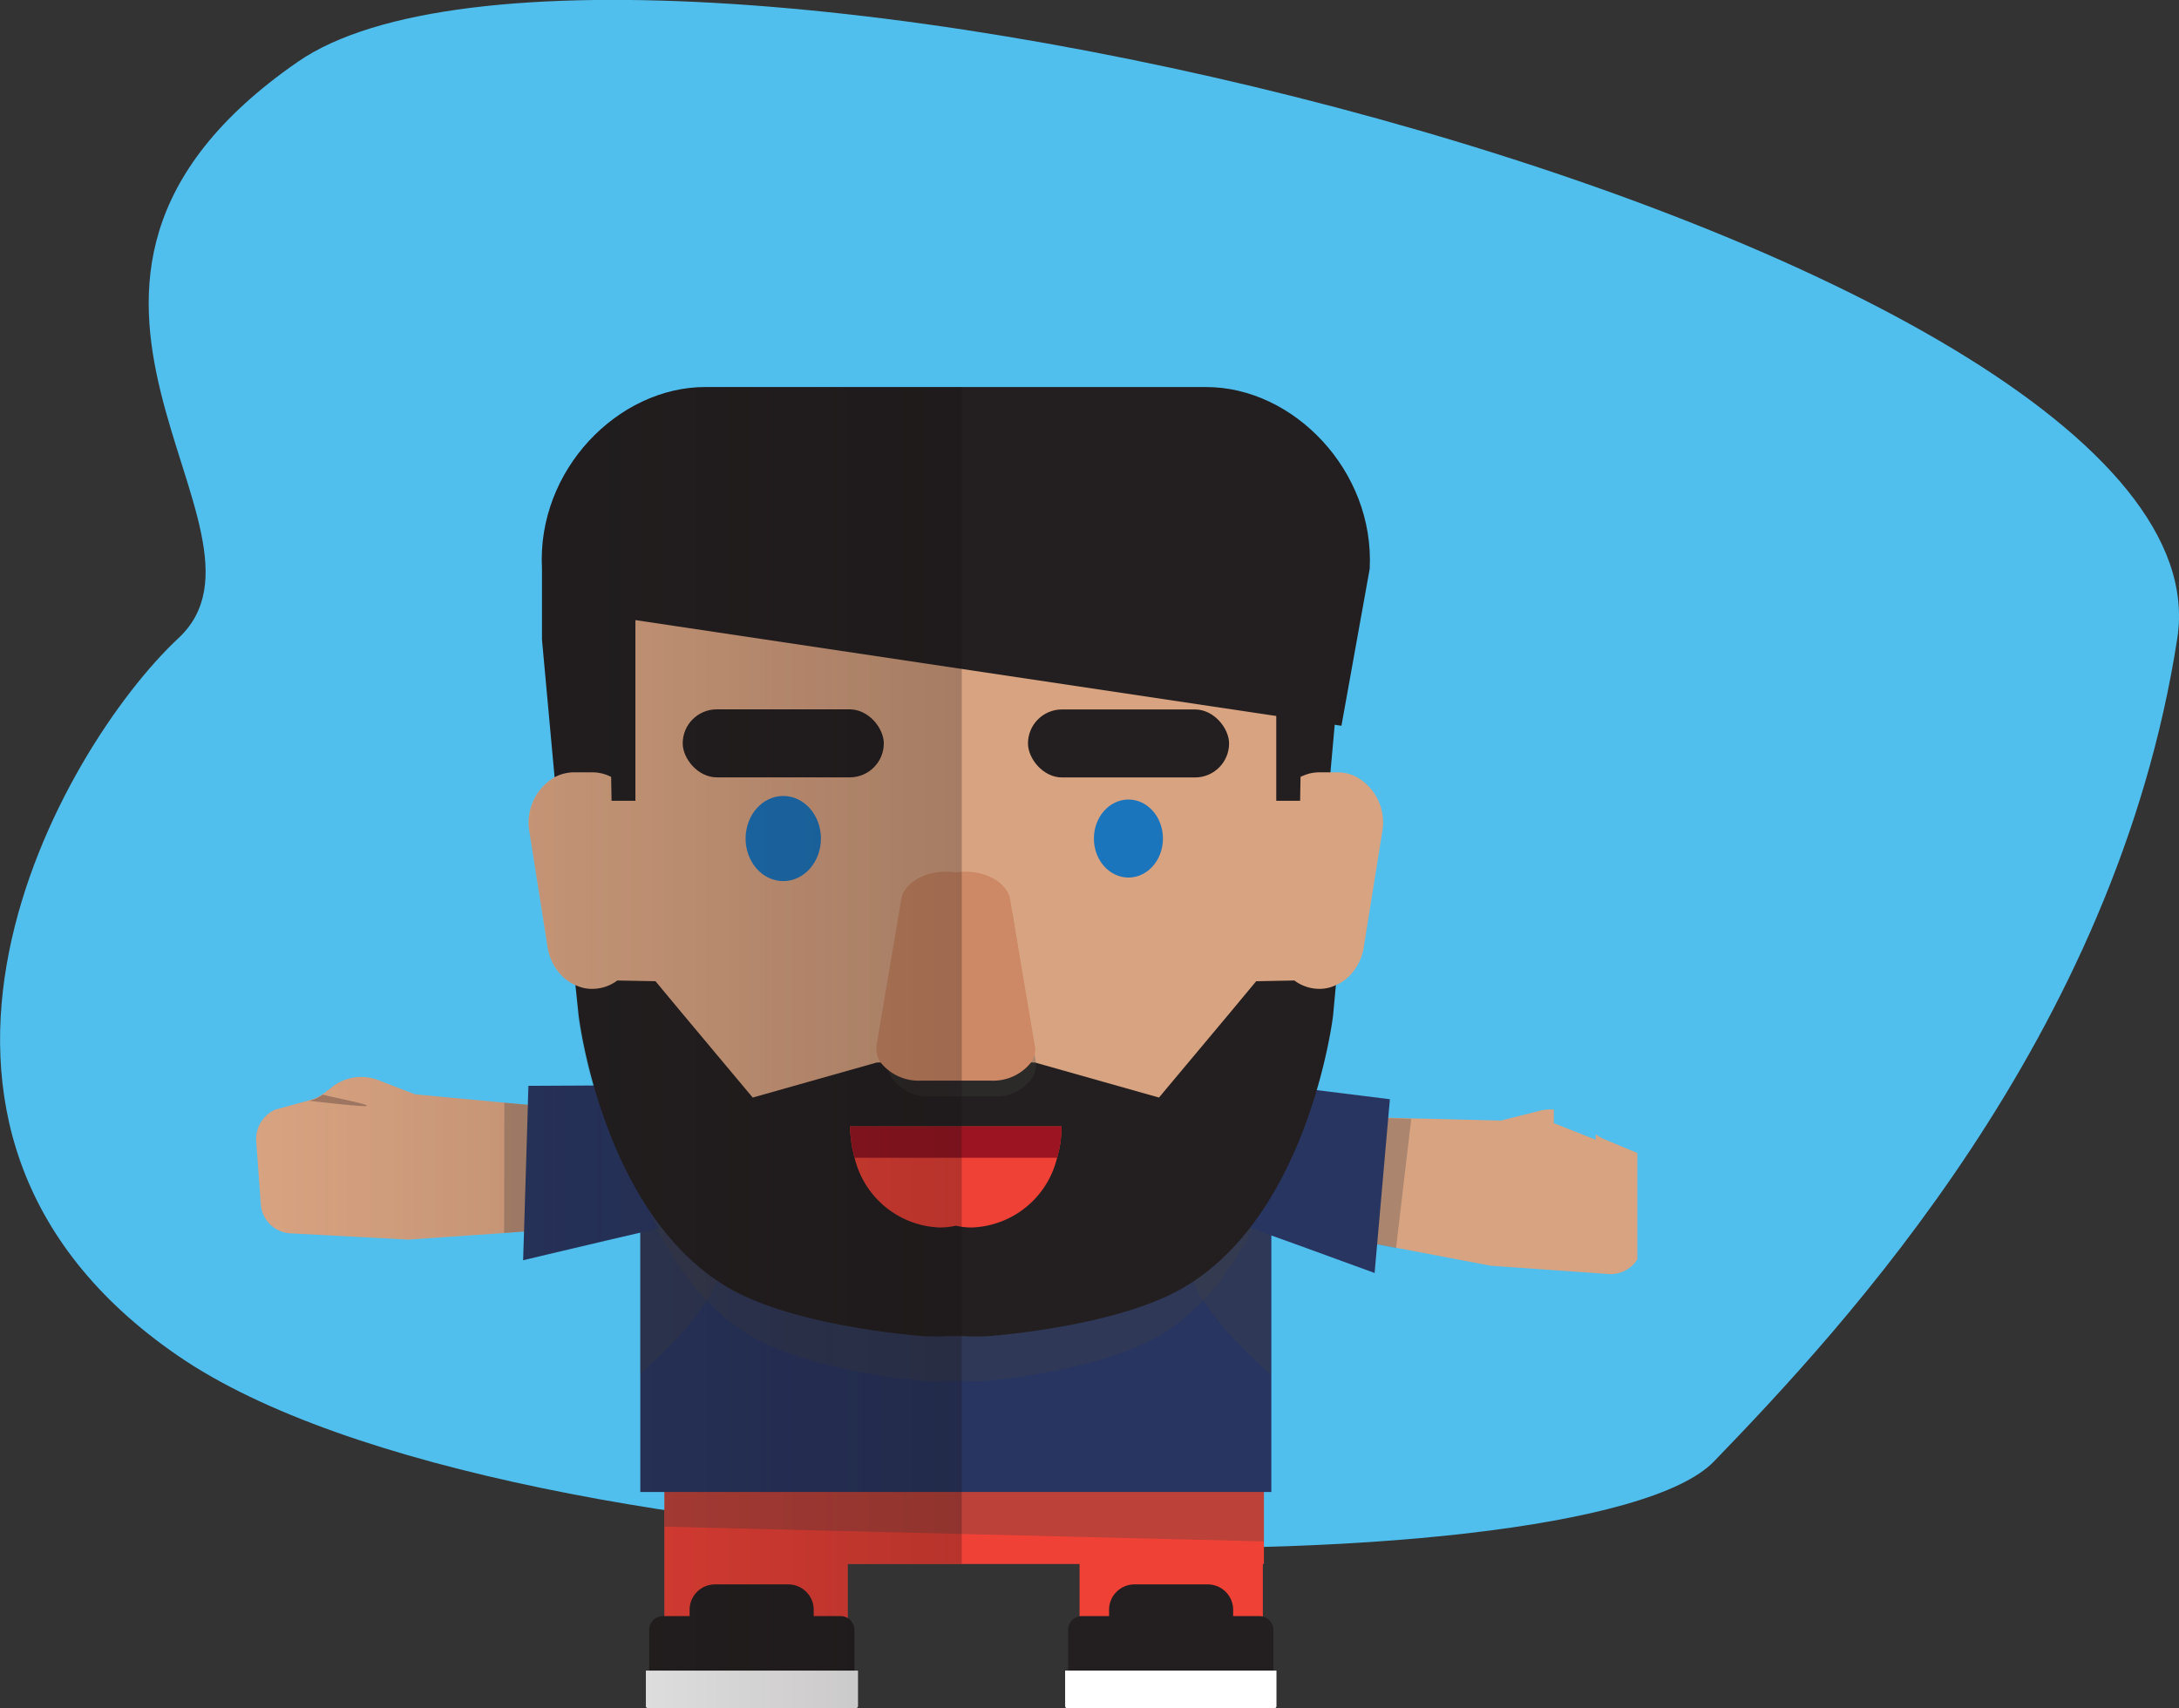 <svg xmlns="http://www.w3.org/2000/svg" xmlns:xlink="http://www.w3.org/1999/xlink" viewBox="0 0 208.26 163.3"><rect x="0" y="0" width="208.26" height="163.3" fill="#333333" stroke="none"/><defs><style>.cls-1{isolation:isolate;}.cls-2{fill:#50bfee;}.cls-3{fill:#ef4136;}.cls-4{fill:#283560;}.cls-5{fill:#414042;opacity:0.3;}.cls-13,.cls-5{mix-blend-mode:multiply;}.cls-6{fill:#d8a381;}.cls-7{fill:#a27963;}.cls-8{fill:#231f20;}.cls-9{fill:#fff;}.cls-10{fill:#1b75bc;}.cls-11{fill:#cd8965;}.cls-12{fill:#9c1421;}.cls-13{opacity:0.5;fill:url(#linear-gradient);}</style><linearGradient id="linear-gradient" x1="24.44" y1="100.13" x2="91.92" y2="100.13" gradientUnits="userSpaceOnUse"><stop offset="0" stop-color="#130c0e" stop-opacity="0"/><stop offset="1" stop-color="#130c0e" stop-opacity="0.51"/></linearGradient></defs><title>Celebration</title><g class="cls-1"><g id="Layer_1" data-name="Layer 1"><path class="cls-2" d="M28.46,5.91C-2.44,27.3,28.27,50.53,17.06,61s-32,46.72,0,68.64,134.48,22.78,146.75,10.07S202.23,99.09,208.1,61,58.54-14.9,28.46,5.91Z"/><polygon class="cls-3" points="120.8 139.29 120.8 149.51 120.7 149.51 120.7 156.34 103.18 156.34 103.18 149.51 81.02 149.51 81.02 156.34 63.5 156.34 63.5 139.29 120.8 139.29"/><polygon class="cls-4" points="121.51 102.62 121.51 142.63 61.2 142.63 61.2 102.62 90.65 98.34 121.51 102.62"/><path class="cls-5" d="M68.73,121.57c-.43,3.65-7.53,9.78-7.53,9.78V108.86c1.32-3.15,2.87-5.06,4.33-5C68.42,104.05,69.85,112,68.73,121.57Z"/><path class="cls-5" d="M113.85,121.57c.43,3.65,7.53,9.78,7.53,9.78V108.86c-1.32-3.15-2.87-5.06-4.33-5C114.16,104.05,112.73,112,113.85,121.57Z"/><path class="cls-6" d="M56.8,106.21l-5.93-.56-2.67-.24-8.53-.8-3.53-1.36a4.51,4.51,0,0,0-4.71.93l-.06,0a2.88,2.88,0,0,1-.52.4,3.66,3.66,0,0,1-1.28.6h0l-3.25.89a3.09,3.09,0,0,0-1.83,3.08l.44,6a3,3,0,0,0,2.81,2.75L39,118.5l9.21-.63,2.13-.16,7.13-.48Z"/><polygon class="cls-5" points="50.87 105.65 48.2 105.41 48.18 117.87 50.3 117.72 50.87 105.65"/><path class="cls-4" d="M71.19,106.77s-3.52,9.75-4.69,9.89S50,120.47,50,120.47l.51-16.67,15-.08Z"/><path class="cls-7" d="M30.85,104.64a4,4,0,0,1-1.28.59h0s5.4.64,5.5.48S32,104.94,30.85,104.64Z"/><path class="cls-5" d="M124.22,78.54l.52,19.91-.26,2.92s-2.1,19.22-13.39,26.14c-5.17,3.16-14.1,4.25-16.87,4.49a16,16,0,0,1-2.3,0l-.66,0-.67,0a15.89,15.89,0,0,1-2.29,0c-2.78-.24-11.71-1.33-16.87-4.49C60.13,120.59,58,101.37,58,101.37l-.25-2.92L56,78.54,54.8,65.41v0L58,58.58l1.3-2.78,1-2,.29,10.38.39,14.42L61,80.83,61.44,98l5.72,3.15,6.49,3.56h35.22l6.48-3.56L121.08,98l.48-17.18.06-2.28.4-14.42.29-10.38,1,2,1.29,2.78.84,6.81Z"/><path class="cls-8" d="M81.66,155.82v6.9a.57.57,0,0,1-.56.58H62.63a.58.58,0,0,1-.58-.58v-6.9a1.33,1.33,0,0,1,1.33-1.33h2.53v-.6a2.43,2.43,0,0,1,2.43-2.43h7a2.43,2.43,0,0,1,2.43,2.43v.6h2.53A1.32,1.32,0,0,1,81.66,155.82Z"/><path class="cls-6" d="M156.49,110.22v10.17a3,3,0,0,1-2.73,1.4L142.5,121l-9.07-1.72-2.1-.4-7-1.33,1.94-10.86,5.95.15,2.68.07,8.56.21,3.67-.93a4.33,4.33,0,0,1,1.38-.12v1.3l4,1.58v-.52a4.08,4.08,0,0,0,.91.51h0Z"/><polygon class="cls-5" points="132.2 106.87 134.88 106.95 133.43 119.31 131.34 118.91 132.2 106.87"/><path class="cls-4" d="M111.89,105.58s2.35,10.1,3.49,10.38,16,5.73,16,5.73l1.46-16.61-14.86-1.85Z"/><path class="cls-9" d="M61.73,159.7H82a0,0,0,0,1,0,0v3.39a.2.2,0,0,1-.2.2H61.93a.2.2,0,0,1-.2-.2V159.7a0,0,0,0,1,0,0Z"/><path class="cls-8" d="M121.7,155.82v6.9a.58.58,0,0,1-.57.58H102.66a.57.57,0,0,1-.57-.58v-6.9a1.32,1.32,0,0,1,1.33-1.33H106v-.6a2.43,2.43,0,0,1,2.43-2.43h7a2.43,2.43,0,0,1,2.43,2.43v.6h2.53A1.33,1.33,0,0,1,121.7,155.82Z"/><path class="cls-9" d="M101.76,159.7H122a0,0,0,0,1,0,0v3.4a.2.2,0,0,1-.2.2H102a.2.2,0,0,1-.2-.2v-3.4A0,0,0,0,1,101.76,159.7Z"/><polygon class="cls-5" points="120.8 147.35 63.5 145.94 63.5 142.63 120.8 142.63 120.8 147.35"/><path class="cls-8" d="M127.12,74.26l.56,19.91-.27,2.92s-2.28,19.22-14.54,26.14c-5.6,3.16-15.29,4.25-18.3,4.49a18.79,18.79,0,0,1-2.49,0l-.72,0-.73,0a18.61,18.61,0,0,1-2.48,0c-3-.24-12.7-1.33-18.31-4.49-12.25-6.92-14.53-26.14-14.53-26.14L55,94.17l-2-19.91L51.8,61.13v0l3.43-6.81,1.4-2.78,1-2.05L58,59.85l.43,14.42.07,2.28L59,93.73l6.21,3.15,7,3.56h38.22l7-3.56,6.21-3.15.53-17.18.07-2.28.42-14.42.32-10.38,1,2.05,1.41,2.78.91,6.81Z"/><path class="cls-6" d="M132.1,79.58l-1.75,10.93a5,5,0,0,1-1.48,2.88,3.89,3.89,0,0,1-1.19.78,3.57,3.57,0,0,1-1.59.36,4,4,0,0,1-2.38-.8l-.29,9.72c-.28,9.82-7.43,17.61-16.12,17.61H75.42c-8.7,0-15.84-7.79-16.13-17.61L59,93.73a4,4,0,0,1-2.38.8A3.57,3.57,0,0,1,55,94.17a4,4,0,0,1-1.19-.78,5,5,0,0,1-1.48-2.88L50.61,79.58a5,5,0,0,1,2.47-5.32,4,4,0,0,1,1.79-.43h1.75a3.92,3.92,0,0,1,1.79.44L57.3,60l-.67-8.48-.15-2.05-.17-2.08h70.1l-.17,2.08-.16,2.05L125.41,60l-1.1,14.27a3.84,3.84,0,0,1,1.78-.44h1.75a4,4,0,0,1,1.79.43A5,5,0,0,1,132.1,79.58Z"/><ellipse class="cls-10" cx="74.86" cy="80.16" rx="3.6" ry="4.07"/><rect class="cls-8" x="65.25" y="67.81" width="19.22" height="6.5" rx="3.25"/><polygon class="cls-8" points="57.66 49.47 60.73 49.47 60.73 76.55 58.45 76.55 58.41 74.27 55.23 68.65 55.23 57.41 55.23 49.47 57.66 49.47"/><polygon class="cls-8" points="125.39 97.63 122.45 111.9 115.9 119.56 101.83 123.92 80.89 123.92 66.81 119.56 60.26 111.9 57.32 97.63 59 93.73 62.65 93.8 65.21 96.88 71.94 104.92 83.76 101.58 84.14 101.56 91.36 101.21 98.58 101.56 98.95 101.58 110.77 104.92 117.5 96.88 120.06 93.8 123.71 93.73 125.39 97.63"/><ellipse class="cls-10" cx="107.85" cy="80.16" rx="3.3" ry="3.73"/><rect class="cls-8" x="98.24" y="67.81" width="19.22" height="6.5" rx="3.25" transform="translate(215.71 142.13) rotate(-180)"/><polygon class="cls-8" points="125.05 49.47 121.98 49.47 121.98 76.55 124.26 76.55 124.3 74.27 127.48 68.65 127.48 57.41 127.48 49.47 125.05 49.47"/><path class="cls-8" d="M128.21,69.38,60.74,59.28,58,59.85,57.3,60l-2.07.42-3.43.71h0l0-6.79C51.31,44.92,59.09,37,67.41,37H115.3c8.32,0,16.1,8,15.61,17.38Z"/><path class="cls-5" d="M99,101.91a2.26,2.26,0,0,1-.34,1.12A4.2,4.2,0,0,1,95,104.81H88.85A4.2,4.2,0,0,1,85.2,103a2.26,2.26,0,0,1-.34-1.12,1.55,1.55,0,0,1,0-.43l2.2-14c.24-1.5,2-2.64,4-2.64a4.94,4.94,0,0,1,.87.07,4.83,4.83,0,0,1,.86-.07c2,0,3.74,1.14,4,2.64l2.2,14A1.55,1.55,0,0,1,99,101.91Z"/><path class="cls-11" d="M98.94,100.4a2.12,2.12,0,0,1-.36,1.12,4.63,4.63,0,0,1-3.92,1.78h-6.6a4.64,4.64,0,0,1-3.93-1.78,2.21,2.21,0,0,1-.36-1.12,1.64,1.64,0,0,1,0-.44l2.37-14c.25-1.49,2.09-2.63,4.27-2.63a5.74,5.74,0,0,1,.93.07,5.57,5.57,0,0,1,.93-.07c2.18,0,4,1.14,4.27,2.63l2.36,14A1.64,1.64,0,0,1,98.94,100.4Z"/><path class="cls-3" d="M101.46,107.68a8.72,8.72,0,0,1-.07,1.14c0,.28-.06.55-.11.81a3.81,3.81,0,0,1-.15.65,2.13,2.13,0,0,1-.1.4,8.69,8.69,0,0,1-8.12,6.66,6.7,6.7,0,0,1-1.55-.17,6.84,6.84,0,0,1-1.56.17,8.69,8.69,0,0,1-8.12-6.66,2.13,2.13,0,0,1-.1-.4c-.06-.22-.11-.43-.15-.65s-.08-.53-.11-.81a8.72,8.72,0,0,1-.07-1.14Z"/><path class="cls-12" d="M101.46,107.68a8.72,8.72,0,0,1-.07,1.14c0,.28-.06.55-.11.81a3.81,3.81,0,0,1-.15.65,2.13,2.13,0,0,1-.1.4H81.68a2.13,2.13,0,0,1-.1-.4c-.06-.22-.11-.43-.15-.65s-.08-.53-.11-.81a8.72,8.72,0,0,1-.07-1.14Z"/><path class="cls-13" d="M81,149.5v5.2a1.34,1.34,0,0,1,.64,1.11v3.88H82v3.4a.2.2,0,0,1-.2.2H61.94a.2.2,0,0,1-.21-.2v-3.4h.33v-3.88a1.33,1.33,0,0,1,1.32-1.33h.13V142.62H61.2V117.83C56.36,119,50,120.47,50,120.47l.08-2.74-1.89.13-9.21.63-11.27-.58a3,3,0,0,1-2.81-2.75l-.44-6a3.11,3.11,0,0,1,1.83-3.08l3.26-.88h0l.08,0a4.73,4.73,0,0,0,.66-.25,4.37,4.37,0,0,0,.55-.32,3.28,3.28,0,0,0,.52-.4l.05-.06a4.52,4.52,0,0,1,4.72-.92l3.52,1.35,8.53.81,2.25.2,0-1.81,6.25,0a48,48,0,0,1-1.44-6.68L55,94.17a4.61,4.61,0,0,1-1.19-.78,5.08,5.08,0,0,1-1.47-2.88L50.61,79.58a5.07,5.07,0,0,1,2.47-5.32L51.8,61.12h0l0-6.78C51.32,44.92,59.09,37,67.42,37h24.5V149.5Z"/></g></g></svg>